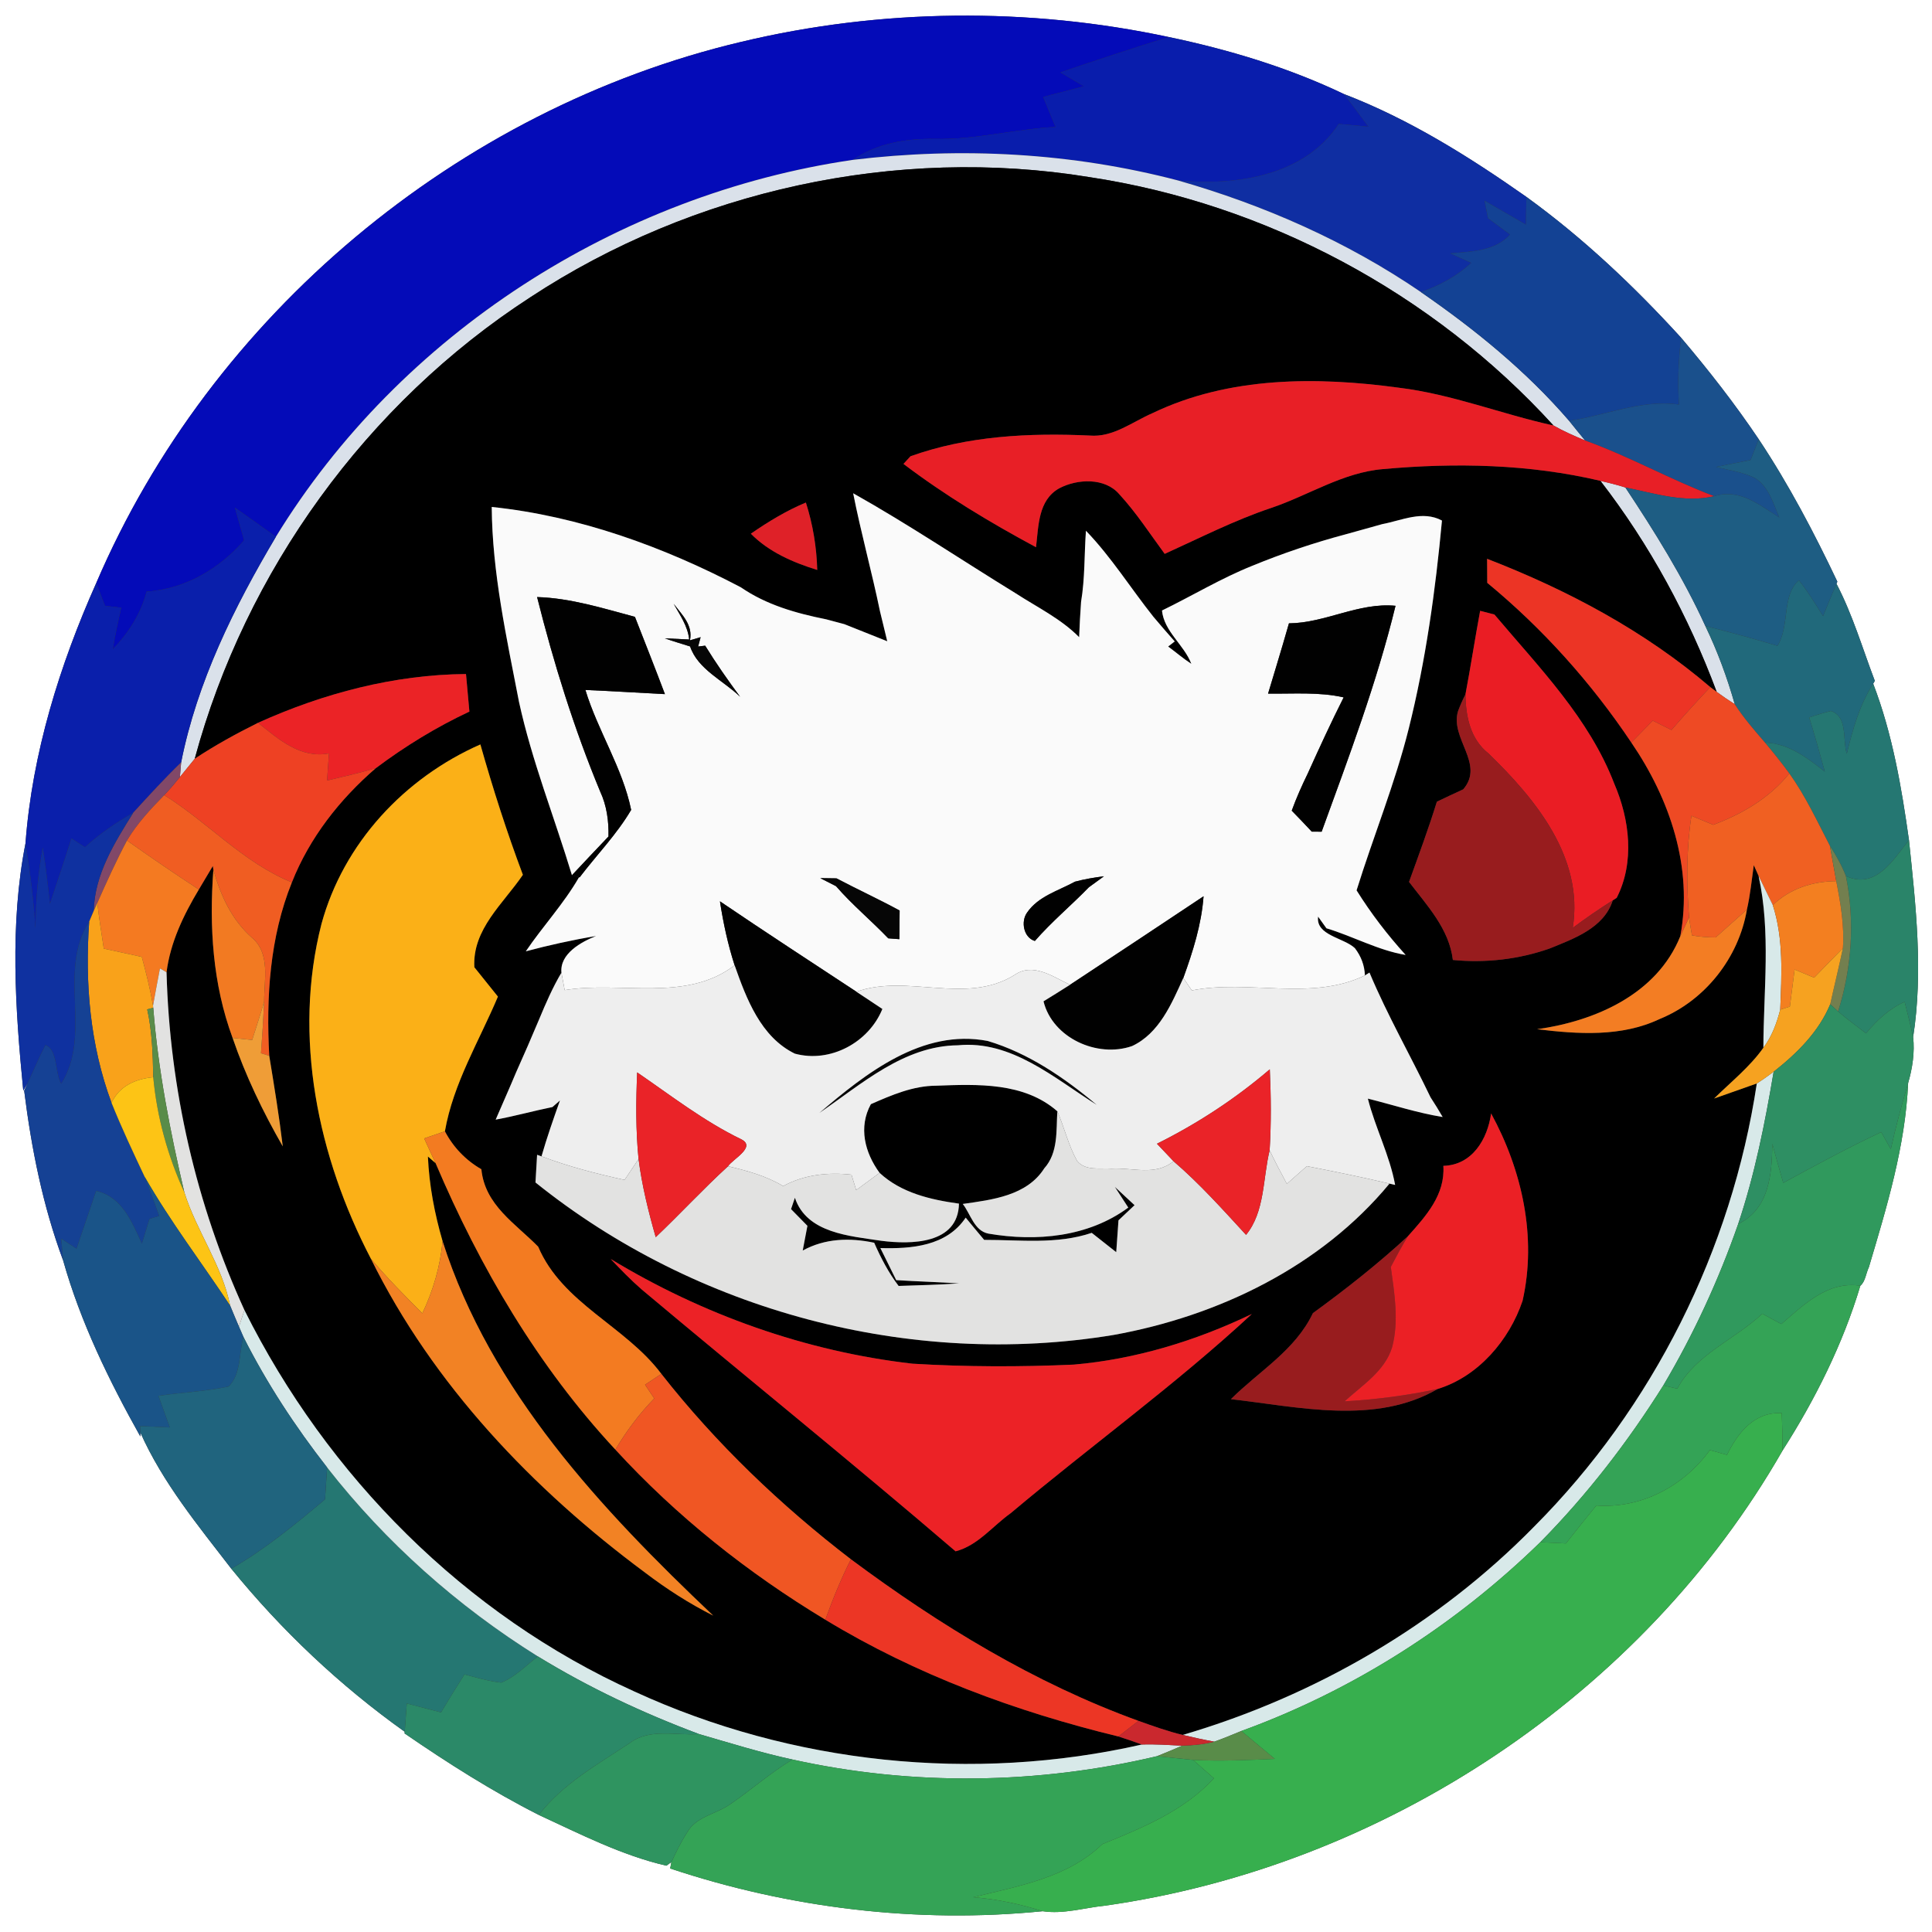 <?xml version="1.0" encoding="UTF-8" ?>
<!DOCTYPE svg PUBLIC "-//W3C//DTD SVG 1.1//EN" "http://www.w3.org/Graphics/SVG/1.1/DTD/svg11.dtd">
<svg width="250pt" height="250pt" viewBox="0 0 250 250" version="1.1" xmlns="http://www.w3.org/2000/svg">
<rect x="0" y="0" width="250" height="250" fill="#333333" stroke="none"/>
<g id="#ffffffff">
<path fill="#ffffff" opacity="1.00" d=" M 0.00 0.00 L 250.00 0.00 L 250.00 250.00 L 0.00 250.00 L 0.00 0.00 M 95.90 5.42 C 59.23 14.11 27.30 40.77 12.46 75.43 C 7.72 86.06 4.16 97.49 3.30 109.12 C 1.24 119.64 1.97 130.51 3.01 141.12 L 3.55 140.21 L 3.13 141.14 C 4.06 148.59 5.54 156.05 8.17 163.10 C 10.42 171.09 14.11 178.65 18.16 185.88 L 18.16 185.36 C 21.03 191.82 25.63 197.41 29.93 202.99 C 36.43 210.98 43.98 218.11 52.37 224.09 L 52.35 224.30 C 57.94 228.14 63.66 231.78 69.72 234.85 C 75.09 237.33 80.44 240.08 86.23 241.42 L 86.88 240.95 L 86.72 241.78 C 102.14 246.92 118.72 248.93 134.92 247.31 C 137.60 247.72 140.27 246.87 142.93 246.60 C 179.01 241.52 212.54 219.35 230.66 187.70 C 234.89 181.08 238.47 173.91 240.73 166.37 C 241.37 165.86 241.47 164.71 241.83 163.98 C 244.15 156.19 246.55 148.32 246.91 140.15 C 247.47 138.22 247.78 136.19 247.56 134.19 C 248.88 125.73 247.90 117.15 247.02 108.71 C 246.06 101.86 244.88 94.96 242.39 88.47 L 242.60 88.10 C 241.00 83.89 239.73 79.54 237.64 75.54 L 237.75 75.26 C 234.74 68.92 231.47 62.69 227.58 56.84 C 224.50 52.26 221.10 47.91 217.53 43.70 C 211.44 37.02 204.85 30.79 197.52 25.48 C 190.11 20.28 182.36 15.41 173.88 12.16 C 166.72 8.74 158.99 6.41 151.23 4.79 C 133.08 0.91 113.96 1.10 95.90 5.42 Z" />
</g>
<g id="#040bb8ff">
<path fill="#040bb8" opacity="1.00" d=" M 95.90 5.42 C 113.96 1.10 133.08 0.91 151.23 4.79 C 146.54 6.26 141.87 7.79 137.22 9.37 C 138.24 9.97 139.25 10.57 140.27 11.17 C 138.51 11.63 136.75 12.09 134.99 12.55 C 135.52 13.85 136.06 15.13 136.59 16.43 C 131.36 16.70 126.24 18.10 120.98 17.98 C 117.24 17.91 113.48 18.55 110.34 20.69 C 79.94 25.14 51.79 43.20 35.70 69.46 C 33.94 68.19 32.18 66.94 30.40 65.69 C 30.80 67.10 31.19 68.51 31.59 69.91 C 28.36 73.65 23.95 76.21 18.97 76.56 C 18.23 79.41 16.63 81.91 14.59 84.02 C 14.89 82.21 15.28 80.42 15.68 78.64 C 14.98 78.55 14.29 78.48 13.59 78.40 C 13.20 77.41 12.83 76.42 12.46 75.43 C 27.30 40.77 59.23 14.11 95.90 5.42 Z" />
</g>
<g id="#091dacff">
<path fill="#091dac" opacity="1.00" d=" M 137.22 9.37 C 141.87 7.79 146.54 6.26 151.23 4.79 C 158.99 6.41 166.72 8.74 173.88 12.16 C 174.98 13.54 176.02 14.97 177.07 16.39 C 175.79 16.27 174.51 16.16 173.23 16.04 C 168.77 22.82 159.90 24.06 152.43 23.35 C 138.72 19.76 124.39 18.99 110.34 20.69 C 113.48 18.55 117.24 17.91 120.98 17.98 C 126.24 18.10 131.36 16.70 136.59 16.43 C 136.06 15.13 135.52 13.85 134.99 12.55 C 136.75 12.09 138.51 11.63 140.27 11.17 C 139.25 10.57 138.24 9.97 137.22 9.37 Z" />
</g>
<g id="#0f2ea2ff">
<path fill="#0f2ea2" opacity="1.00" d=" M 173.88 12.16 C 182.36 15.41 190.11 20.28 197.52 25.48 C 197.49 26.68 197.47 27.88 197.46 29.07 C 195.67 28.03 193.89 27.00 192.10 25.97 C 192.21 26.53 192.44 27.66 192.55 28.23 C 193.51 28.93 194.46 29.64 195.41 30.35 C 193.40 32.54 190.40 32.53 187.67 32.79 C 188.34 33.09 189.70 33.71 190.38 34.01 C 188.51 35.75 186.26 36.96 183.86 37.79 C 174.29 31.25 163.56 26.53 152.43 23.35 C 159.90 24.06 168.77 22.82 173.23 16.04 C 174.51 16.16 175.79 16.27 177.07 16.39 C 176.02 14.97 174.98 13.54 173.88 12.16 Z" />
</g>
<g id="#dae1eaff">
<path fill="#dae1ea" opacity="1.00" d=" M 110.34 20.69 C 124.39 18.99 138.72 19.76 152.43 23.35 C 163.56 26.53 174.29 31.25 183.86 37.79 C 190.84 42.60 197.49 48.01 203.04 54.45 C 203.73 55.29 204.40 56.16 205.11 57.00 C 203.72 56.41 202.33 55.81 201.02 55.06 C 185.42 37.93 163.83 26.36 140.91 22.91 C 115.99 18.85 89.66 24.63 68.59 38.49 C 47.46 52.20 31.77 73.88 25.20 98.18 C 24.56 98.97 23.92 99.76 23.28 100.55 L 23.44 98.65 C 25.50 88.24 30.31 78.53 35.70 69.46 C 51.79 43.20 79.94 25.14 110.34 20.69 Z" />
<path fill="#dae1ea" opacity="1.00" d=" M 207.09 62.22 C 208.17 62.48 209.26 62.73 210.32 63.08 C 214.13 68.83 217.80 74.71 220.67 81.00 C 222.24 84.26 223.49 87.66 224.48 91.13 C 223.68 90.62 222.90 90.09 222.14 89.53 C 218.49 79.75 213.48 70.48 207.09 62.22 Z" />
</g>
<g id="#000000ff">
<path fill="#000000" opacity="1.00" d=" M 68.59 38.49 C 89.66 24.63 115.99 18.85 140.91 22.91 C 163.83 26.36 185.42 37.93 201.02 55.06 C 194.31 53.59 187.87 51.00 181.01 50.17 C 170.38 48.72 159.03 48.71 149.16 53.45 C 146.51 54.59 144.03 56.63 140.99 56.36 C 133.19 56.00 125.22 56.39 117.82 59.04 C 117.59 59.29 117.14 59.78 116.91 60.03 C 122.28 64.10 128.12 67.62 134.06 70.81 C 134.39 68.09 134.32 64.72 137.06 63.19 C 139.40 61.95 143.00 61.77 144.86 63.98 C 147.04 66.35 148.80 69.07 150.71 71.67 C 155.26 69.61 159.73 67.32 164.48 65.73 C 169.33 64.10 173.76 61.13 178.97 60.70 C 188.34 59.85 197.91 60.05 207.09 62.22 C 213.48 70.48 218.49 79.75 222.14 89.53 L 221.31 88.91 C 212.81 81.64 202.82 76.33 192.43 72.31 C 192.43 73.34 192.44 74.38 192.45 75.42 C 199.63 81.34 205.91 88.34 211.09 96.08 C 216.08 103.38 219.10 112.25 217.43 121.15 C 214.41 128.65 206.42 132.13 198.90 133.18 C 204.18 133.82 209.81 134.21 214.76 131.86 C 220.63 129.47 224.99 123.95 226.05 117.70 C 226.48 115.81 226.67 113.87 226.94 111.95 C 227.09 112.29 227.40 112.99 227.56 113.34 C 229.16 120.62 228.20 128.18 228.18 135.58 C 226.41 138.08 223.97 140.01 221.80 142.15 C 223.19 141.66 225.95 140.69 227.33 140.20 C 224.09 161.72 213.89 182.12 198.52 197.54 C 186.03 210.28 170.13 219.48 153.04 224.50 C 151.09 224.03 149.20 223.35 147.32 222.68 C 133.88 217.81 121.55 210.28 110.11 201.77 C 101.03 194.80 92.66 186.80 85.58 177.78 C 80.95 171.59 72.77 168.68 69.64 161.32 C 66.70 158.32 62.74 155.95 62.29 151.30 C 60.27 150.14 58.65 148.45 57.57 146.39 C 58.65 140.18 62.01 134.70 64.43 128.96 C 63.41 127.69 62.40 126.42 61.38 125.16 C 61.11 120.23 65.13 116.93 67.66 113.20 C 65.58 107.66 63.77 102.02 62.16 96.33 C 52.33 100.66 44.45 109.11 41.60 119.55 C 37.86 134.14 41.13 149.71 47.99 162.87 C 56.05 179.20 68.96 192.73 83.48 203.50 C 86.25 205.61 89.18 207.49 92.29 209.06 C 77.80 195.32 63.48 180.05 57.27 160.61 C 56.23 157.04 55.53 153.37 55.37 149.65 L 56.37 150.52 C 62.11 164.01 69.61 176.81 79.63 187.58 C 87.54 196.21 96.79 203.55 106.80 209.59 C 118.50 216.70 131.45 221.48 144.72 224.70 C 145.74 225.02 146.75 225.37 147.76 225.74 C 125.90 230.71 102.48 228.25 82.11 218.89 C 60.16 208.98 42.34 191.01 31.63 169.53 C 25.37 155.82 21.95 140.87 21.55 125.81 C 22.04 121.95 23.75 118.40 25.73 115.10 C 26.33 114.08 26.93 113.07 27.54 112.06 L 27.61 112.53 C 27.06 119.88 27.52 127.34 30.10 134.31 C 31.77 139.19 34.02 143.86 36.59 148.34 C 36.12 144.41 35.48 140.52 34.84 136.62 C 34.43 129.06 34.90 121.28 37.77 114.18 C 40.05 108.41 43.96 103.43 48.63 99.40 C 52.42 96.56 56.46 94.08 60.74 92.08 C 60.60 90.46 60.45 88.83 60.30 87.22 C 51.02 87.29 41.82 89.72 33.39 93.53 C 30.58 94.93 27.82 96.44 25.20 98.18 C 31.77 73.88 47.46 52.20 68.59 38.49 M 63.63 65.60 C 63.69 74.11 65.55 82.50 67.16 90.83 C 68.83 98.48 71.75 105.78 74.01 113.25 C 74.24 113.32 74.70 113.45 74.93 113.51 C 72.96 116.94 70.25 119.84 68.04 123.10 C 71.04 122.30 74.07 121.63 77.13 121.12 C 75.23 121.87 72.41 123.41 72.65 125.86 C 71.52 127.77 70.63 129.81 69.78 131.86 C 68.81 134.18 67.80 136.49 66.77 138.79 C 65.92 140.83 65.01 142.85 64.14 144.88 C 66.61 144.43 69.03 143.75 71.49 143.25 C 71.73 143.04 72.22 142.61 72.46 142.40 C 71.61 144.79 70.77 147.19 70.07 149.63 L 69.50 149.43 C 69.45 150.32 69.34 152.11 69.29 153.01 C 90.02 169.67 117.81 177.07 144.06 172.75 C 157.63 170.31 170.90 163.92 179.80 153.16 L 180.53 153.33 C 179.82 149.47 177.96 145.95 177.00 142.16 C 180.22 142.96 183.39 144.01 186.68 144.54 C 186.18 143.67 185.65 142.82 185.11 141.99 C 182.52 136.59 179.53 131.38 177.21 125.85 L 176.62 126.22 C 176.57 124.94 176.14 123.76 175.32 122.69 C 173.86 121.32 170.25 121.05 170.56 118.61 L 171.64 120.12 C 175.10 121.16 178.32 122.97 181.89 123.57 C 179.54 120.98 177.39 118.18 175.54 115.21 C 177.72 108.20 180.52 101.38 182.30 94.24 C 184.50 85.43 185.75 76.39 186.59 67.36 C 184.08 66.01 181.42 67.34 178.87 67.82 C 177.29 68.28 175.70 68.69 174.13 69.14 C 170.01 70.24 165.97 71.60 162.03 73.22 C 157.99 74.84 154.27 77.10 150.36 79.00 C 150.63 81.72 153.21 83.42 154.16 85.90 C 153.11 85.22 152.16 84.40 151.16 83.66 L 152.01 83.00 C 151.07 81.94 150.15 80.88 149.25 79.81 C 146.31 76.12 143.80 72.08 140.52 68.68 C 140.30 71.74 140.40 74.84 139.89 77.88 C 139.78 79.40 139.70 80.92 139.64 82.45 C 137.28 80.06 134.23 78.59 131.44 76.78 C 124.42 72.47 117.58 67.86 110.40 63.83 C 111.41 68.95 112.81 73.98 113.87 79.10 C 114.11 80.07 114.58 82.01 114.81 82.98 C 112.96 82.24 111.12 81.50 109.27 80.77 C 108.68 80.61 107.50 80.30 106.91 80.14 C 103.01 79.36 99.16 78.27 95.85 75.99 C 85.85 70.74 74.88 66.77 63.63 65.60 M 97.16 69.06 C 99.49 71.43 102.62 72.78 105.75 73.75 C 105.67 70.79 105.18 67.85 104.28 65.03 C 101.75 66.08 99.41 67.51 97.16 69.06 M 191.53 79.04 C 190.86 82.64 190.31 86.25 189.63 89.85 C 189.27 90.55 188.95 91.27 188.67 92.02 C 187.60 95.57 192.18 98.84 189.34 102.14 C 188.20 102.66 187.06 103.20 185.93 103.74 C 184.85 107.24 183.57 110.68 182.33 114.12 C 184.68 117.20 187.52 120.20 188.00 124.22 C 192.22 124.63 196.50 124.15 200.51 122.74 C 203.66 121.46 207.55 120.09 208.69 116.51 L 209.20 116.18 C 211.55 111.56 210.88 106.04 208.89 101.42 C 205.63 92.92 199.14 86.35 193.38 79.52 C 192.92 79.40 191.99 79.16 191.53 79.04 M 192.95 144.08 C 192.48 147.42 190.51 150.76 186.77 150.86 C 187.02 154.62 184.50 157.37 182.19 159.96 C 178.30 163.55 174.16 166.81 169.89 169.92 C 167.60 174.74 162.94 177.40 159.28 181.05 C 168.05 182.05 177.95 184.43 186.04 179.73 C 191.29 178.12 195.30 173.42 197.02 168.32 C 198.89 160.06 196.95 151.41 192.95 144.08 M 79.02 162.91 C 80.31 164.27 81.62 165.63 83.05 166.87 C 96.55 178.20 110.28 189.27 123.65 200.74 C 126.54 199.99 128.44 197.47 130.79 195.80 C 141.11 187.12 152.10 179.20 161.99 170.03 C 154.75 173.50 146.95 175.89 138.94 176.58 C 131.99 176.89 125.01 176.88 118.07 176.46 C 104.27 174.88 90.87 170.10 79.02 162.91 Z" />
<path fill="#000000" opacity="1.00" d=" M 112.69 142.88 C 115.38 141.70 118.15 140.50 121.14 140.49 C 126.49 140.29 132.52 140.03 136.82 143.80 C 136.66 146.31 136.95 149.15 135.13 151.18 C 132.87 154.74 128.37 155.25 124.58 155.79 C 125.59 157.07 126.05 159.27 127.90 159.63 C 134.08 160.69 140.81 160.09 146.00 156.26 C 145.56 155.59 144.69 154.25 144.26 153.58 C 145.11 154.36 145.96 155.16 146.81 155.95 C 146.12 156.60 145.42 157.26 144.73 157.91 C 144.63 159.28 144.54 160.65 144.44 162.03 C 143.39 161.19 142.33 160.36 141.27 159.53 C 136.78 161.05 131.99 160.43 127.35 160.44 C 126.54 159.48 125.75 158.52 124.96 157.56 C 122.49 161.26 117.95 161.61 113.92 161.50 C 114.61 162.88 115.29 164.27 115.97 165.65 C 118.68 165.82 121.40 165.90 124.11 166.07 C 121.50 166.25 118.89 166.31 116.28 166.40 C 114.98 164.69 113.98 162.77 113.12 160.81 C 109.95 160.14 106.75 160.24 103.87 161.82 C 104.02 161.02 104.33 159.42 104.48 158.62 C 103.95 158.08 102.89 157.00 102.36 156.46 C 102.53 155.97 102.70 155.48 102.86 154.99 C 104.39 159.60 110.01 159.94 114.05 160.56 C 117.89 161.05 123.99 161.01 124.09 155.75 C 120.41 155.24 116.63 154.37 113.82 151.77 C 111.90 149.15 111.06 145.85 112.69 142.88 Z" />
</g>
<g id="#134294ff">
<path fill="#134294" opacity="1.00" d=" M 192.10 25.97 C 193.89 27.00 195.67 28.03 197.46 29.07 C 197.47 27.88 197.49 26.68 197.52 25.48 C 204.85 30.79 211.44 37.02 217.53 43.70 C 217.20 46.57 217.06 49.46 217.26 52.35 C 212.36 51.66 207.79 53.77 203.04 54.45 C 197.49 48.01 190.84 42.60 183.86 37.79 C 186.26 36.96 188.51 35.75 190.38 34.01 C 189.70 33.71 188.34 33.09 187.67 32.79 C 190.40 32.53 193.40 32.54 195.41 30.35 C 194.46 29.64 193.51 28.93 192.55 28.23 C 192.44 27.66 192.21 26.53 192.10 25.97 Z" />
</g>
<g id="#1a508cff">
<path fill="#1a508c" opacity="1.00" d=" M 217.53 43.70 C 221.10 47.91 224.50 52.26 227.58 56.84 C 227.32 57.51 226.79 58.85 226.53 59.52 C 225.04 59.83 223.56 60.13 222.08 60.42 C 223.77 60.87 225.57 61.07 227.14 61.89 C 228.90 63.02 229.46 65.15 230.24 66.96 C 227.68 65.35 225.04 63.15 221.82 64.21 C 216.14 62.06 210.83 59.06 205.11 57.00 C 204.40 56.16 203.73 55.29 203.04 54.45 C 207.79 53.77 212.36 51.66 217.26 52.35 C 217.06 49.46 217.20 46.57 217.53 43.70 Z" />
</g>
<g id="#e81f26ff">
<path fill="#e81f26" opacity="1.00" d=" M 149.16 53.45 C 159.03 48.71 170.38 48.72 181.01 50.17 C 187.87 51.00 194.31 53.59 201.02 55.06 C 202.33 55.81 203.72 56.41 205.11 57.00 C 210.83 59.06 216.14 62.06 221.82 64.21 C 217.94 65.12 214.10 63.83 210.32 63.08 C 209.26 62.73 208.17 62.48 207.09 62.22 C 197.91 60.05 188.34 59.85 178.97 60.70 C 173.76 61.13 169.33 64.10 164.48 65.73 C 159.73 67.32 155.26 69.61 150.71 71.67 C 148.80 69.07 147.04 66.35 144.86 63.98 C 143.00 61.77 139.40 61.95 137.06 63.19 C 134.32 64.72 134.39 68.09 134.06 70.81 C 128.12 67.62 122.28 64.10 116.91 60.03 C 117.14 59.78 117.59 59.29 117.82 59.04 C 125.22 56.39 133.19 56.00 140.99 56.36 C 144.03 56.63 146.51 54.59 149.16 53.45 Z" />
</g>
<g id="#1e5d83ff">
<path fill="#1e5d83" opacity="1.00" d=" M 227.58 56.84 C 231.47 62.69 234.74 68.92 237.75 75.26 L 237.64 75.54 C 237.05 76.93 236.47 78.33 235.90 79.72 C 234.91 78.15 233.94 76.55 232.78 75.09 C 230.51 77.06 231.63 81.00 230.00 83.57 C 226.90 82.64 223.79 81.79 220.67 81.00 C 217.80 74.71 214.13 68.83 210.32 63.08 C 214.10 63.83 217.94 65.12 221.82 64.21 C 225.04 63.15 227.68 65.35 230.24 66.96 C 229.46 65.15 228.90 63.02 227.14 61.89 C 225.57 61.07 223.77 60.87 222.08 60.42 C 223.56 60.13 225.04 59.83 226.53 59.52 C 226.79 58.85 227.32 57.51 227.58 56.84 Z" />
</g>
<g id="#0a1fabff">
<path fill="#0a1fab" opacity="1.00" d=" M 30.40 65.69 C 32.18 66.94 33.94 68.19 35.70 69.46 C 30.31 78.53 25.50 88.24 23.44 98.65 C 21.29 100.73 19.27 102.94 17.25 105.15 C 15.04 106.46 12.89 107.87 11.00 109.63 C 10.42 109.25 9.83 108.87 9.24 108.49 C 8.35 111.32 7.40 114.14 6.46 116.95 C 6.20 114.52 5.91 112.10 5.54 109.68 C 4.88 113.11 4.64 116.61 4.59 120.11 C 4.34 116.43 3.89 112.76 3.30 109.12 C 4.16 97.49 7.72 86.06 12.46 75.43 C 12.83 76.42 13.20 77.41 13.59 78.40 C 14.29 78.48 14.98 78.55 15.68 78.64 C 15.28 80.42 14.89 82.21 14.59 84.02 C 16.63 81.91 18.23 79.41 18.97 76.56 C 23.95 76.21 28.36 73.65 31.59 69.91 C 31.19 68.51 30.80 67.10 30.40 65.69 Z" />
</g>
<g id="#fafafaff">
<path fill="#fafafa" opacity="1.00" d=" M 63.63 65.60 C 74.88 66.77 85.85 70.74 95.85 75.99 C 99.16 78.27 103.01 79.36 106.91 80.14 C 107.50 80.30 108.68 80.61 109.27 80.77 C 111.12 81.50 112.96 82.24 114.81 82.98 C 114.58 82.01 114.11 80.07 113.87 79.10 C 112.81 73.98 111.41 68.95 110.40 63.83 C 117.58 67.86 124.42 72.47 131.44 76.78 C 134.23 78.59 137.28 80.06 139.64 82.45 C 139.70 80.92 139.78 79.40 139.89 77.88 C 140.40 74.84 140.30 71.74 140.52 68.68 C 143.80 72.08 146.31 76.12 149.25 79.81 C 150.15 80.88 151.07 81.94 152.01 83.00 L 151.16 83.66 C 152.16 84.40 153.11 85.22 154.16 85.90 C 153.21 83.42 150.63 81.72 150.36 79.00 C 154.27 77.10 157.99 74.84 162.03 73.22 C 165.97 71.60 170.01 70.24 174.13 69.14 C 175.70 68.69 177.29 68.28 178.87 67.82 C 181.42 67.34 184.08 66.01 186.59 67.36 C 185.75 76.39 184.50 85.43 182.30 94.24 C 180.52 101.38 177.72 108.20 175.54 115.21 C 177.39 118.18 179.54 120.98 181.89 123.57 C 178.32 122.97 175.10 121.16 171.64 120.12 L 170.56 118.61 C 170.25 121.05 173.86 121.32 175.32 122.69 C 176.14 123.76 176.57 124.94 176.62 126.22 C 169.69 129.59 161.58 126.70 154.22 128.16 C 153.94 127.75 153.40 126.95 153.12 126.55 C 154.36 123.13 155.47 119.63 155.74 115.98 C 149.99 119.81 144.23 123.63 138.46 127.43 C 136.23 126.38 133.64 124.47 131.22 126.20 C 124.90 130.06 117.45 125.97 110.82 128.33 C 104.92 124.45 99.00 120.59 93.16 116.63 C 93.59 119.43 94.19 122.21 95.06 124.91 C 88.74 129.75 80.34 126.92 73.07 128.12 C 72.96 127.56 72.75 126.42 72.65 125.86 C 72.41 123.41 75.23 121.87 77.13 121.12 C 74.07 121.63 71.04 122.30 68.04 123.10 C 70.25 119.84 72.96 116.94 74.93 113.51 L 75.00 113.53 C 77.21 110.62 79.81 107.97 81.67 104.80 C 80.56 99.37 77.36 94.58 75.75 89.28 C 79.18 89.43 82.61 89.64 86.04 89.82 C 84.78 86.47 83.46 83.15 82.16 79.82 C 78.00 78.71 73.84 77.39 69.50 77.26 C 71.65 85.83 74.28 94.28 77.67 102.44 C 78.52 104.26 78.78 106.25 78.74 108.24 C 77.15 109.89 75.59 111.58 74.01 113.25 C 71.75 105.78 68.83 98.48 67.16 90.83 C 65.55 82.50 63.69 74.11 63.63 65.60 M 87.17 78.13 C 87.99 79.60 89.00 81.01 89.18 82.75 C 88.39 82.71 86.81 82.64 86.03 82.60 C 87.11 82.99 88.21 83.30 89.30 83.65 C 90.29 86.61 93.60 88.06 95.77 90.16 C 94.18 88.01 92.65 85.83 91.25 83.55 L 90.34 83.66 L 90.66 82.45 L 89.28 82.86 C 89.69 80.88 88.24 79.54 87.17 78.13 M 166.79 80.66 C 166.28 82.49 165.72 84.31 165.18 86.13 C 164.91 87.03 164.36 88.84 164.09 89.75 C 167.36 89.80 170.66 89.51 173.87 90.24 C 172.23 93.49 170.71 96.80 169.21 100.12 C 168.45 101.68 167.74 103.27 167.15 104.90 C 168.03 105.79 168.88 106.70 169.74 107.61 C 170.06 107.61 170.70 107.62 171.02 107.62 C 174.52 97.99 178.15 88.38 180.58 78.39 C 175.80 77.93 171.50 80.62 166.79 80.66 M 106.14 113.63 C 106.82 113.97 107.50 114.32 108.18 114.67 C 110.27 117.08 112.74 119.12 114.94 121.42 C 115.30 121.45 116.02 121.50 116.38 121.53 C 116.40 120.29 116.40 119.05 116.41 117.82 C 113.72 116.36 110.94 115.08 108.24 113.66 C 107.71 113.65 106.66 113.63 106.14 113.63 M 139.10 114.09 C 136.96 115.26 134.36 115.97 132.91 118.08 C 132.07 119.23 132.44 121.32 133.91 121.76 C 136.07 119.28 138.61 117.17 140.90 114.81 C 141.39 114.45 142.36 113.74 142.85 113.39 C 141.59 113.55 140.33 113.76 139.10 114.09 Z" />
</g>
<g id="#df2128ff">
<path fill="#df2128" opacity="1.00" d=" M 97.16 69.06 C 99.41 67.51 101.75 66.08 104.28 65.03 C 105.18 67.85 105.67 70.79 105.75 73.75 C 102.62 72.78 99.49 71.43 97.16 69.06 Z" />
</g>
<g id="#ec3425ff">
<path fill="#ec3425" opacity="1.00" d=" M 192.43 72.31 C 202.82 76.33 212.81 81.64 221.31 88.91 C 219.60 90.72 217.92 92.57 216.29 94.46 C 215.48 94.06 214.68 93.65 213.87 93.25 C 212.94 94.19 212.02 95.13 211.09 96.08 C 205.91 88.34 199.63 81.34 192.45 75.42 C 192.44 74.38 192.43 73.34 192.43 72.31 Z" />
</g>
<g id="#21697bff">
<path fill="#21697b" opacity="1.00" d=" M 230.00 83.57 C 231.63 81.00 230.51 77.06 232.78 75.09 C 233.94 76.55 234.91 78.15 235.90 79.72 C 236.47 78.33 237.05 76.93 237.64 75.54 C 239.73 79.54 241.00 83.89 242.60 88.10 L 242.39 88.47 C 240.62 91.22 239.74 94.39 238.97 97.54 C 238.40 95.71 239.15 92.75 236.91 92.00 C 235.96 92.24 235.03 92.52 234.11 92.84 C 234.83 95.16 235.49 97.50 236.13 99.85 C 233.84 98.05 231.43 96.20 228.38 96.08 C 227.01 94.49 225.62 92.90 224.48 91.13 C 223.49 87.66 222.24 84.26 220.67 81.00 C 223.79 81.79 226.90 82.64 230.00 83.57 Z" />
</g>
<g id="#010101ff">
<path fill="#010101" opacity="1.00" d=" M 69.50 77.26 C 73.84 77.39 78.00 78.71 82.16 79.82 C 83.46 83.15 84.78 86.47 86.04 89.82 C 82.61 89.64 79.18 89.43 75.75 89.28 C 77.36 94.58 80.56 99.37 81.67 104.80 C 79.81 107.97 77.21 110.62 75.00 113.53 L 74.93 113.51 C 74.70 113.45 74.24 113.32 74.01 113.25 C 75.59 111.58 77.15 109.89 78.74 108.24 C 78.78 106.25 78.52 104.26 77.67 102.44 C 74.28 94.28 71.65 85.83 69.50 77.26 Z" />
<path fill="#010101" opacity="1.00" d=" M 166.79 80.66 C 171.50 80.62 175.80 77.93 180.58 78.39 C 178.15 88.38 174.52 97.99 171.02 107.62 C 170.70 107.62 170.06 107.61 169.74 107.61 C 168.88 106.70 168.03 105.79 167.15 104.90 C 167.74 103.27 168.45 101.68 169.21 100.12 C 170.71 96.80 172.23 93.49 173.87 90.24 C 170.66 89.51 167.36 89.80 164.09 89.75 C 164.36 88.84 164.91 87.03 165.18 86.13 C 165.72 84.31 166.28 82.49 166.79 80.66 Z" />
<path fill="#010101" opacity="1.00" d=" M 139.10 114.09 C 140.33 113.76 141.59 113.55 142.85 113.39 C 142.36 113.74 141.39 114.45 140.90 114.81 C 138.61 117.17 136.07 119.28 133.91 121.76 C 132.44 121.32 132.07 119.23 132.91 118.08 C 134.36 115.97 136.96 115.26 139.10 114.09 Z" />
<path fill="#010101" opacity="1.00" d=" M 138.46 127.43 C 144.23 123.63 149.99 119.81 155.74 115.98 C 155.47 119.63 154.36 123.13 153.12 126.55 C 151.61 129.88 150.00 133.72 146.49 135.36 C 142.00 136.93 136.20 134.32 135.03 129.57 C 136.17 128.87 137.32 128.16 138.46 127.43 Z" />
<path fill="#010101" opacity="1.00" d=" M 93.16 116.63 C 99.00 120.59 104.92 124.45 110.82 128.33 C 111.94 129.07 113.06 129.82 114.18 130.56 C 112.42 134.90 107.43 137.59 102.85 136.34 C 98.45 134.19 96.59 129.25 95.06 124.91 C 94.19 122.21 93.59 119.43 93.16 116.63 Z" />
</g>
<g id="#060606ff">
<path fill="#060606" opacity="1.00" d=" M 87.17 78.13 C 88.24 79.54 89.69 80.88 89.28 82.86 L 90.66 82.45 L 90.34 83.66 L 91.25 83.55 C 92.65 85.83 94.18 88.01 95.77 90.16 C 93.60 88.06 90.29 86.61 89.30 83.65 C 88.21 83.30 87.11 82.99 86.03 82.60 C 86.81 82.64 88.39 82.71 89.18 82.75 C 89.00 81.01 87.99 79.60 87.17 78.13 Z" />
<path fill="#060606" opacity="1.00" d=" M 106.14 113.63 C 106.66 113.63 107.71 113.65 108.24 113.66 C 110.94 115.08 113.72 116.36 116.41 117.82 C 116.40 119.05 116.40 120.29 116.38 121.53 C 116.02 121.50 115.30 121.45 114.94 121.42 C 112.74 119.12 110.27 117.08 108.18 114.67 C 107.50 114.32 106.82 113.97 106.14 113.63 Z" />
<path fill="#060606" opacity="1.00" d=" M 106.02 144.02 C 112.02 138.89 119.38 133.07 127.81 134.70 C 133.08 136.27 137.73 139.46 141.92 142.97 C 136.42 139.52 130.90 134.58 123.95 135.26 C 116.94 135.33 111.49 140.29 106.02 144.02 Z" />
</g>
<g id="#ea1d24ff">
<path fill="#ea1d24" opacity="1.00" d=" M 191.53 79.04 C 191.99 79.16 192.92 79.40 193.38 79.52 C 199.14 86.35 205.63 92.92 208.89 101.42 C 210.88 106.04 211.55 111.56 209.20 116.18 L 208.69 116.51 C 206.91 117.63 205.19 118.82 203.51 120.07 C 204.97 110.98 198.69 103.39 192.61 97.50 C 190.25 95.64 189.66 92.69 189.63 89.85 C 190.31 86.25 190.86 82.64 191.53 79.04 Z" />
</g>
<g id="#eb2326ff">
<path fill="#eb2326" opacity="1.00" d=" M 33.39 93.53 C 41.82 89.72 51.02 87.29 60.30 87.22 C 60.45 88.83 60.60 90.46 60.74 92.08 C 56.46 94.08 52.42 96.56 48.63 99.40 C 46.55 100.01 44.43 100.50 42.32 101.00 C 42.40 99.83 42.49 98.66 42.57 97.49 C 38.88 98.19 36.05 95.66 33.39 93.53 Z" />
</g>
<g id="#257772ff">
<path fill="#257772" opacity="1.00" d=" M 238.97 97.54 C 239.74 94.39 240.62 91.22 242.39 88.47 C 244.88 94.96 246.06 101.86 247.02 108.71 C 244.97 111.28 242.74 115.13 238.86 113.36 C 238.32 111.98 237.60 110.69 236.79 109.45 C 235.14 106.27 233.63 103.00 231.54 100.08 C 230.54 98.71 229.47 97.38 228.38 96.08 C 231.43 96.20 233.84 98.05 236.13 99.85 C 235.49 97.50 234.83 95.16 234.11 92.84 C 235.03 92.52 235.96 92.24 236.91 92.00 C 239.15 92.75 238.40 95.71 238.97 97.54 Z" />
<path fill="#257772" opacity="1.00" d=" M 42.33 189.89 C 49.89 199.56 59.19 207.84 69.60 214.34 C 68.07 215.51 66.69 216.99 64.86 217.73 C 63.24 217.55 61.68 217.08 60.10 216.67 C 59.07 218.29 58.06 219.93 57.07 221.58 C 55.59 221.20 54.12 220.81 52.64 220.43 C 52.55 221.65 52.46 222.87 52.37 224.09 C 43.98 218.11 36.43 210.98 29.93 202.99 C 34.30 200.46 38.21 197.26 42.06 194.01 C 42.15 192.63 42.23 191.26 42.33 189.89 Z" />
</g>
<g id="#981c1eff">
<path fill="#981c1e" opacity="1.00" d=" M 188.67 92.02 C 188.95 91.27 189.27 90.55 189.63 89.85 C 189.66 92.69 190.25 95.64 192.61 97.50 C 198.69 103.39 204.97 110.98 203.51 120.07 C 205.19 118.82 206.91 117.63 208.69 116.51 C 207.55 120.09 203.66 121.46 200.51 122.74 C 196.50 124.15 192.22 124.63 188.00 124.22 C 187.52 120.20 184.68 117.20 182.33 114.12 C 183.57 110.68 184.85 107.24 185.93 103.74 C 187.06 103.20 188.20 102.66 189.34 102.14 C 192.18 98.84 187.60 95.57 188.67 92.02 Z" />
<path fill="#981c1e" opacity="1.00" d=" M 169.89 169.92 C 174.16 166.81 178.30 163.55 182.19 159.96 C 181.39 161.25 180.68 162.60 179.97 163.94 C 180.44 167.37 181.04 170.93 180.14 174.33 C 179.19 177.44 176.26 179.25 173.99 181.33 C 178.04 181.10 182.07 180.58 186.04 179.73 C 177.95 184.43 168.05 182.05 159.28 181.05 C 162.94 177.40 167.60 174.74 169.89 169.92 Z" />
</g>
<g id="#ee4a24ff">
<path fill="#ee4a24" opacity="1.00" d=" M 216.29 94.46 C 217.92 92.57 219.60 90.72 221.31 88.91 L 222.14 89.53 C 222.90 90.09 223.68 90.62 224.48 91.13 C 225.62 92.90 227.01 94.49 228.38 96.08 C 229.47 97.38 230.54 98.71 231.54 100.08 C 228.99 103.25 225.46 105.32 221.69 106.73 C 220.75 106.34 219.81 105.95 218.87 105.56 C 218.21 109.92 218.22 114.35 218.56 118.74 C 218.28 119.34 217.71 120.55 217.43 121.15 C 219.10 112.25 216.08 103.38 211.09 96.08 C 212.02 95.13 212.94 94.19 213.87 93.25 C 214.68 93.65 215.48 94.06 216.29 94.46 Z" />
</g>
<g id="#ee4123ff">
<path fill="#ee4123" opacity="1.00" d=" M 25.20 98.18 C 27.82 96.44 30.58 94.93 33.39 93.53 C 36.05 95.66 38.88 98.19 42.57 97.49 C 42.49 98.66 42.40 99.83 42.32 101.00 C 44.43 100.50 46.55 100.01 48.63 99.40 C 43.96 103.43 40.05 108.41 37.77 114.18 C 31.45 111.61 26.94 106.43 21.25 102.89 C 21.96 102.14 22.63 101.36 23.28 100.55 C 23.92 99.76 24.56 98.97 25.20 98.18 Z" />
</g>
<g id="#fbb017ff">
<path fill="#fbb017" opacity="1.00" d=" M 41.60 119.55 C 44.45 109.11 52.33 100.66 62.16 96.33 C 63.77 102.02 65.58 107.66 67.66 113.20 C 65.13 116.93 61.11 120.23 61.38 125.16 C 62.40 126.42 63.41 127.69 64.43 128.96 C 62.01 134.70 58.65 140.18 57.57 146.39 C 56.90 146.62 55.56 147.08 54.89 147.31 C 55.38 148.38 55.86 149.46 56.37 150.52 L 55.37 149.65 C 55.53 153.37 56.23 157.04 57.27 160.61 C 56.97 163.86 56.05 167.01 54.65 169.95 C 52.36 167.65 50.07 165.36 47.99 162.87 C 41.13 149.71 37.86 134.14 41.60 119.55 Z" />
</g>
<g id="#814868ff">
<path fill="#814868" opacity="1.00" d=" M 17.25 105.15 C 19.27 102.94 21.29 100.73 23.44 98.65 L 23.28 100.55 C 22.63 101.36 21.96 102.14 21.25 102.89 C 19.48 104.70 17.73 106.57 16.43 108.76 C 15.03 111.40 13.80 114.12 12.59 116.85 L 12.13 117.86 C 12.25 113.11 14.83 109.04 17.25 105.15 Z" />
</g>
<g id="#f06022ff">
<path fill="#f06022" opacity="1.00" d=" M 231.54 100.08 C 233.63 103.00 235.14 106.27 236.79 109.45 C 237.06 110.97 237.33 112.50 237.61 114.02 C 234.55 114.05 231.64 114.97 229.40 117.12 C 228.80 115.85 228.15 114.60 227.56 113.34 C 227.40 112.99 227.09 112.29 226.94 111.95 C 226.67 113.87 226.48 115.81 226.05 117.70 C 224.70 118.91 223.35 120.09 222.01 121.30 C 220.98 121.30 219.95 121.22 218.94 121.04 C 218.80 120.27 218.68 119.51 218.56 118.74 C 218.22 114.35 218.21 109.92 218.87 105.56 C 219.81 105.95 220.75 106.34 221.69 106.73 C 225.46 105.32 228.99 103.25 231.54 100.08 Z" />
</g>
<g id="#f05d22ff">
<path fill="#f05d22" opacity="1.00" d=" M 16.43 108.76 C 17.73 106.57 19.48 104.70 21.25 102.89 C 26.94 106.43 31.45 111.61 37.77 114.18 C 34.90 121.28 34.43 129.06 34.84 136.62 C 34.57 136.54 34.04 136.37 33.77 136.29 C 33.94 134.06 34.07 131.84 34.18 129.61 C 34.17 126.81 35.03 123.37 32.58 121.32 C 29.97 119.01 28.53 115.84 27.61 112.53 L 27.54 112.06 C 26.93 113.07 26.33 114.08 25.73 115.10 C 22.59 113.05 19.49 110.93 16.43 108.76 Z" />
</g>
<g id="#0f31a0ff">
<path fill="#0f31a0" opacity="1.00" d=" M 11.00 109.63 C 12.89 107.87 15.04 106.46 17.25 105.15 C 14.83 109.04 12.25 113.11 12.13 117.86 C 11.98 118.21 11.69 118.91 11.54 119.26 C 7.41 125.61 11.97 133.84 7.92 140.23 C 7.07 138.80 7.51 135.81 5.87 135.24 C 5.03 136.87 4.34 138.56 3.55 140.21 L 3.01 141.12 C 1.97 130.51 1.24 119.64 3.30 109.12 C 3.89 112.76 4.34 116.43 4.59 120.11 C 4.64 116.61 4.88 113.11 5.54 109.68 C 5.91 112.10 6.20 114.52 6.46 116.95 C 7.40 114.14 8.35 111.32 9.24 108.49 C 9.83 108.87 10.42 109.25 11.00 109.63 Z" />
</g>
<g id="#f47a21ff">
<path fill="#f47a21" opacity="1.00" d=" M 12.59 116.85 C 13.80 114.12 15.03 111.40 16.43 108.76 C 19.49 110.93 22.59 113.05 25.73 115.10 C 23.75 118.40 22.04 121.95 21.55 125.81 C 21.34 125.68 20.91 125.44 20.70 125.31 C 20.39 126.91 20.09 128.52 19.80 130.13 C 19.44 128.00 18.91 125.90 18.35 123.82 C 16.71 123.47 15.07 123.11 13.43 122.75 C 13.13 120.78 12.82 118.82 12.59 116.85 Z" />
</g>
<g id="#2a8469ff">
<path fill="#2a8469" opacity="1.00" d=" M 238.86 113.36 C 242.74 115.13 244.97 111.28 247.02 108.71 C 247.90 117.15 248.88 125.73 247.56 134.19 C 247.22 132.66 246.85 131.15 246.46 129.64 C 244.44 130.53 242.85 132.04 241.46 133.71 C 240.24 132.78 239.01 131.87 237.85 130.88 C 239.63 125.22 240.04 119.19 238.86 113.36 Z" />
</g>
<g id="#737f4fff">
<path fill="#737f4f" opacity="1.00" d=" M 236.79 109.45 C 237.60 110.69 238.32 111.98 238.86 113.36 C 240.04 119.19 239.63 125.22 237.85 130.88 L 236.83 129.95 C 237.36 127.53 237.96 125.12 238.47 122.70 C 238.67 119.77 238.17 116.88 237.61 114.02 C 237.33 112.50 237.06 110.97 236.79 109.45 Z" />
</g>
<g id="#f27a22ff">
<path fill="#f27a22" opacity="1.00" d=" M 27.61 112.53 C 28.53 115.84 29.97 119.01 32.58 121.32 C 35.03 123.37 34.17 126.81 34.18 129.61 C 33.70 131.27 33.16 132.92 32.63 134.57 C 31.79 134.48 30.94 134.39 30.10 134.31 C 27.52 127.34 27.06 119.88 27.61 112.53 Z" />
</g>
<g id="#d8e9e9ff">
<path fill="#d8e9e9" opacity="1.00" d=" M 227.56 113.34 C 228.15 114.60 228.80 115.85 229.40 117.12 C 230.81 121.48 230.54 126.14 230.36 130.65 C 229.91 132.40 229.28 134.12 228.18 135.58 C 228.20 128.18 229.16 120.62 227.56 113.34 Z" />
<path fill="#d8e9e9" opacity="1.00" d=" M 227.33 140.20 C 228.08 139.73 228.79 139.21 229.51 138.68 C 228.39 145.34 227.07 151.97 224.92 158.38 C 222.39 165.65 219.15 172.66 215.23 179.28 C 210.65 186.58 205.36 193.43 199.31 199.56 C 188.30 210.30 175.08 218.74 160.63 223.99 C 159.46 224.46 158.31 224.96 157.13 225.37 C 155.75 225.12 154.39 224.82 153.04 224.50 C 170.13 219.48 186.03 210.28 198.52 197.54 C 213.89 182.12 224.09 161.72 227.33 140.20 Z" />
<path fill="#d8e9e9" opacity="1.00" d=" M 30.92 171.67 C 31.10 171.14 31.46 170.06 31.63 169.53 C 42.34 191.01 60.16 208.98 82.11 218.89 C 102.48 228.25 125.90 230.71 147.76 225.74 C 149.50 225.68 151.24 225.80 152.98 225.89 C 151.90 226.36 150.82 226.81 149.72 227.25 C 134.28 230.91 118.04 231.12 102.54 227.68 C 98.46 226.80 94.47 225.55 90.46 224.39 C 83.22 221.68 76.19 218.38 69.60 214.34 C 59.19 207.84 49.89 199.56 42.33 189.89 C 38.21 184.61 34.51 178.98 31.50 173.00 C 31.36 172.67 31.07 172.00 30.92 171.67 Z" />
</g>
<g id="#f37f20ff">
<path fill="#f37f20" opacity="1.00" d=" M 229.40 117.12 C 231.64 114.97 234.55 114.05 237.61 114.02 C 238.17 116.88 238.67 119.77 238.47 122.70 C 237.22 123.96 235.99 125.24 234.75 126.51 C 233.90 126.16 233.06 125.81 232.22 125.46 C 232.01 127.05 231.81 128.65 231.61 130.25 C 231.30 130.35 230.67 130.55 230.36 130.65 C 230.54 126.14 230.81 121.48 229.40 117.12 Z" />
</g>
<g id="#f9a21aff">
<path fill="#f9a21a" opacity="1.00" d=" M 12.13 117.86 L 12.59 116.85 C 12.82 118.82 13.13 120.78 13.43 122.75 C 15.07 123.11 16.71 123.47 18.35 123.82 C 18.91 125.90 19.44 128.00 19.80 130.13 L 19.83 130.41 C 19.63 130.46 19.25 130.56 19.05 130.61 C 19.69 133.49 19.78 136.44 19.83 139.39 C 17.51 139.62 15.47 140.51 14.43 142.70 C 11.64 135.21 10.98 127.19 11.54 119.26 C 11.69 118.91 11.98 118.21 12.13 117.86 Z" />
</g>
<g id="#f37d23ff">
<path fill="#f37d23" opacity="1.00" d=" M 222.01 121.30 C 223.35 120.09 224.70 118.91 226.05 117.70 C 224.99 123.95 220.63 129.47 214.76 131.86 C 209.81 134.21 204.18 133.82 198.90 133.18 C 206.42 132.13 214.41 128.65 217.43 121.15 C 217.71 120.55 218.28 119.34 218.56 118.74 C 218.68 119.51 218.80 120.27 218.94 121.04 C 219.95 121.22 220.98 121.30 222.01 121.30 Z" />
</g>
<g id="#154194ff">
<path fill="#154194" opacity="1.00" d=" M 7.92 140.23 C 11.97 133.84 7.41 125.61 11.54 119.26 C 10.98 127.19 11.64 135.21 14.43 142.70 C 15.73 145.94 17.22 149.10 18.71 152.26 C 19.38 153.94 19.98 155.64 20.60 157.34 C 20.28 157.44 19.65 157.63 19.34 157.73 C 19.01 158.79 18.69 159.86 18.36 160.93 C 17.06 158.11 15.81 154.87 12.44 154.10 C 11.59 156.59 10.75 159.08 9.90 161.58 C 9.24 161.14 8.58 160.71 7.92 160.28 C 7.98 160.98 8.11 162.39 8.17 163.10 C 5.54 156.05 4.06 148.59 3.13 141.14 L 3.55 140.21 C 4.34 138.56 5.03 136.87 5.87 135.24 C 7.51 135.81 7.07 138.80 7.92 140.23 Z" />
</g>
<g id="#f6a220ff">
<path fill="#f6a220" opacity="1.00" d=" M 234.75 126.51 C 235.99 125.24 237.22 123.96 238.47 122.70 C 237.96 125.12 237.36 127.53 236.83 129.95 C 235.34 133.54 232.51 136.32 229.51 138.68 C 228.79 139.21 228.08 139.73 227.33 140.20 C 225.95 140.69 223.19 141.66 221.80 142.15 C 223.97 140.01 226.41 138.08 228.18 135.58 C 229.28 134.12 229.91 132.40 230.36 130.65 C 230.67 130.55 231.30 130.35 231.61 130.25 C 231.81 128.65 232.01 127.05 232.22 125.46 C 233.06 125.81 233.90 126.16 234.75 126.51 Z" />
</g>
<g id="#e2e2e1ff">
<path fill="#e2e2e1" opacity="1.00" d=" M 20.70 125.31 C 20.91 125.44 21.34 125.68 21.55 125.81 C 21.95 140.87 25.37 155.82 31.63 169.53 C 31.46 170.06 31.10 171.14 30.92 171.67 C 30.54 170.77 30.15 169.86 29.78 168.95 C 28.73 163.71 25.44 159.34 23.85 154.28 C 22.02 146.41 20.46 138.47 19.83 130.41 L 19.80 130.13 C 20.09 128.52 20.39 126.91 20.70 125.31 Z" />
<path fill="#e2e2e1" opacity="1.00" d=" M 136.82 143.80 C 137.73 145.91 138.25 148.21 139.38 150.23 C 140.47 151.55 142.36 151.11 143.85 151.22 C 146.55 151.07 149.56 152.20 151.85 150.26 C 155.25 153.18 158.22 156.51 161.24 159.79 C 163.69 156.80 163.40 152.48 164.29 148.85 C 164.98 150.31 165.75 151.76 166.52 153.19 C 167.38 152.43 168.24 151.67 169.11 150.90 C 172.68 151.60 176.25 152.32 179.80 153.16 C 170.90 163.92 157.63 170.31 144.06 172.75 C 117.81 177.07 90.02 169.67 69.29 153.01 C 69.34 152.11 69.45 150.32 69.50 149.43 L 70.07 149.63 C 73.56 150.95 77.18 151.88 80.82 152.68 C 81.42 151.78 82.02 150.88 82.63 149.98 C 83.07 153.41 83.90 156.77 84.85 160.09 C 88.02 157.08 90.98 153.86 94.21 150.91 C 96.67 151.49 99.15 152.16 101.34 153.48 C 104.06 152.00 107.13 151.67 110.18 152.00 C 110.33 152.50 110.64 153.50 110.79 154.00 C 111.80 153.26 112.80 152.51 113.82 151.77 C 116.63 154.37 120.41 155.24 124.09 155.75 C 123.99 161.01 117.89 161.05 114.05 160.56 C 110.01 159.94 104.39 159.60 102.86 154.99 C 102.70 155.48 102.53 155.97 102.36 156.46 C 102.89 157.00 103.95 158.08 104.48 158.62 C 104.33 159.42 104.02 161.02 103.87 161.82 C 106.75 160.24 109.95 160.14 113.12 160.81 C 113.98 162.77 114.98 164.69 116.28 166.40 C 118.89 166.31 121.50 166.25 124.11 166.07 C 121.40 165.90 118.68 165.82 115.97 165.65 C 115.29 164.27 114.61 162.88 113.92 161.50 C 117.95 161.61 122.49 161.26 124.96 157.56 C 125.75 158.52 126.54 159.48 127.35 160.44 C 131.99 160.43 136.78 161.05 141.27 159.53 C 142.33 160.36 143.39 161.19 144.44 162.03 C 144.54 160.65 144.63 159.28 144.73 157.91 C 145.42 157.26 146.12 156.60 146.81 155.95 C 145.96 155.16 145.11 154.36 144.26 153.58 C 144.69 154.25 145.56 155.59 146.00 156.26 C 140.81 160.09 134.08 160.69 127.90 159.63 C 126.05 159.27 125.59 157.07 124.58 155.79 C 128.37 155.25 132.87 154.74 135.13 151.18 C 136.95 149.15 136.66 146.31 136.82 143.80 Z" />
</g>
<g id="#eeeeeeff">
<path fill="#eeeeee" opacity="1.00" d=" M 95.06 124.91 C 96.59 129.25 98.45 134.19 102.85 136.34 C 107.43 137.59 112.42 134.90 114.18 130.56 C 113.06 129.82 111.94 129.07 110.82 128.33 C 117.45 125.97 124.90 130.06 131.22 126.20 C 133.64 124.47 136.23 126.38 138.46 127.43 C 137.32 128.16 136.17 128.87 135.03 129.57 C 136.20 134.32 142.00 136.93 146.49 135.36 C 150.00 133.72 151.61 129.88 153.12 126.55 C 153.40 126.95 153.94 127.75 154.22 128.16 C 161.58 126.70 169.69 129.59 176.62 126.22 L 177.21 125.85 C 179.53 131.38 182.52 136.59 185.11 141.99 C 185.65 142.82 186.18 143.67 186.68 144.54 C 183.39 144.01 180.22 142.96 177.00 142.16 C 177.96 145.95 179.82 149.47 180.53 153.33 L 179.80 153.16 C 176.25 152.32 172.68 151.60 169.11 150.90 C 168.24 151.67 167.38 152.43 166.52 153.19 C 165.75 151.76 164.98 150.31 164.29 148.85 C 164.50 145.36 164.47 141.86 164.31 138.37 C 159.86 142.18 154.95 145.39 149.71 148.00 C 150.24 148.57 151.32 149.70 151.85 150.26 C 149.56 152.20 146.55 151.07 143.85 151.22 C 142.36 151.11 140.47 151.55 139.38 150.23 C 138.25 148.21 137.73 145.91 136.82 143.80 C 132.52 140.03 126.49 140.29 121.14 140.49 C 118.15 140.50 115.38 141.70 112.69 142.88 C 111.06 145.85 111.90 149.15 113.82 151.77 C 112.80 152.51 111.80 153.26 110.79 154.00 C 110.64 153.50 110.33 152.50 110.18 152.00 C 107.13 151.67 104.06 152.00 101.34 153.48 C 99.15 152.16 96.67 151.49 94.21 150.91 C 94.79 150.00 97.89 148.43 95.93 147.43 C 91.09 145.09 86.86 141.79 82.45 138.77 C 82.29 142.50 82.26 146.26 82.63 149.98 C 82.02 150.88 81.42 151.78 80.82 152.68 C 77.18 151.88 73.56 150.95 70.07 149.63 C 70.77 147.19 71.61 144.79 72.46 142.40 C 72.22 142.61 71.73 143.04 71.49 143.25 C 69.03 143.75 66.61 144.43 64.14 144.88 C 65.01 142.85 65.92 140.83 66.77 138.79 C 67.80 136.49 68.81 134.18 69.78 131.86 C 70.63 129.81 71.52 127.77 72.65 125.86 C 72.75 126.42 72.96 127.56 73.07 128.12 C 80.34 126.92 88.74 129.75 95.06 124.91 M 106.02 144.02 C 111.49 140.29 116.94 135.33 123.95 135.26 C 130.90 134.58 136.42 139.52 141.92 142.97 C 137.73 139.46 133.08 136.27 127.81 134.70 C 119.38 133.07 112.02 138.89 106.02 144.02 Z" />
</g>
<g id="#598c49ff">
<path fill="#598c49" opacity="1.00" d=" M 19.05 130.61 C 19.25 130.56 19.63 130.46 19.83 130.41 C 20.46 138.47 22.02 146.41 23.85 154.28 C 21.70 149.58 20.31 144.54 19.83 139.39 C 19.78 136.44 19.69 133.49 19.05 130.61 Z" />
<path fill="#598c49" opacity="1.00" d=" M 157.13 225.37 C 158.31 224.96 159.46 224.46 160.63 223.99 C 162.07 225.19 163.52 226.39 164.96 227.60 C 161.43 227.75 157.90 227.92 154.37 227.73 C 152.82 227.59 151.27 227.39 149.72 227.25 C 150.82 226.81 151.90 226.36 152.98 225.89 C 154.37 225.86 155.77 225.72 157.13 225.37 Z" />
</g>
<g id="#ef9d37ff">
<path fill="#ef9d37" opacity="1.00" d=" M 32.63 134.57 C 33.16 132.92 33.70 131.27 34.18 129.61 C 34.07 131.84 33.94 134.06 33.77 136.29 C 34.04 136.37 34.57 136.54 34.84 136.62 C 35.48 140.52 36.12 144.41 36.59 148.34 C 34.02 143.86 31.77 139.19 30.10 134.31 C 30.94 134.39 31.79 134.48 32.63 134.57 Z" />
</g>
<g id="#2e8f63ff">
<path fill="#2e8f63" opacity="1.00" d=" M 236.83 129.95 L 237.85 130.88 C 239.01 131.87 240.24 132.78 241.46 133.71 C 242.85 132.04 244.44 130.53 246.46 129.64 C 246.85 131.15 247.22 132.66 247.56 134.19 C 247.78 136.19 247.47 138.22 246.91 140.15 C 246.08 142.97 245.30 145.82 244.67 148.70 C 244.25 147.96 243.84 147.22 243.43 146.49 C 239.12 148.51 234.93 150.79 230.75 153.06 C 230.27 151.38 229.79 149.70 229.34 148.01 C 229.28 151.96 228.94 156.44 224.92 158.38 C 227.07 151.97 228.39 145.34 229.51 138.68 C 232.51 136.32 235.34 133.54 236.83 129.95 Z" />
</g>
<g id="#ea2328ff">
<path fill="#ea2328" opacity="1.00" d=" M 149.71 148.00 C 154.95 145.39 159.86 142.18 164.31 138.37 C 164.47 141.86 164.50 145.36 164.29 148.85 C 163.40 152.48 163.69 156.80 161.24 159.79 C 158.22 156.51 155.25 153.18 151.85 150.26 C 151.32 149.70 150.24 148.57 149.71 148.00 Z" />
<path fill="#ea2328" opacity="1.00" d=" M 82.45 138.77 C 86.86 141.79 91.09 145.09 95.93 147.43 C 97.89 148.43 94.79 150.00 94.21 150.91 C 90.98 153.86 88.02 157.08 84.85 160.09 C 83.90 156.77 83.07 153.41 82.63 149.98 C 82.26 146.26 82.29 142.50 82.45 138.77 Z" />
</g>
<g id="#fdc415ff">
<path fill="#fdc415" opacity="1.00" d=" M 14.43 142.70 C 15.47 140.51 17.51 139.62 19.83 139.39 C 20.31 144.54 21.70 149.58 23.85 154.28 C 25.44 159.34 28.73 163.71 29.78 168.95 C 26.10 163.39 22.03 158.07 18.71 152.26 C 17.22 149.10 15.73 145.94 14.43 142.70 Z" />
</g>
<g id="#30995dff">
<path fill="#30995d" opacity="1.00" d=" M 244.67 148.70 C 245.30 145.82 246.08 142.97 246.91 140.15 C 246.55 148.32 244.15 156.19 241.83 163.98 C 241.47 164.71 241.37 165.86 240.73 166.37 C 236.49 165.74 233.43 168.82 230.50 171.33 C 229.68 170.88 228.86 170.43 228.04 169.99 C 224.47 173.35 219.47 175.20 217.04 179.69 C 216.59 179.59 215.68 179.38 215.23 179.28 C 219.15 172.66 222.39 165.65 224.92 158.38 C 228.94 156.44 229.28 151.96 229.34 148.01 C 229.79 149.70 230.27 151.38 230.75 153.06 C 234.93 150.79 239.12 148.51 243.43 146.49 C 243.84 147.22 244.25 147.96 244.67 148.70 Z" />
</g>
<g id="#eb2025ff">
<path fill="#eb2025" opacity="1.00" d=" M 192.95 144.08 C 196.95 151.41 198.89 160.06 197.02 168.32 C 195.30 173.42 191.29 178.12 186.04 179.73 C 182.07 180.58 178.04 181.10 173.99 181.33 C 176.26 179.25 179.19 177.44 180.14 174.33 C 181.04 170.93 180.44 167.37 179.97 163.94 C 180.68 162.60 181.39 161.25 182.19 159.96 C 184.50 157.37 187.02 154.62 186.77 150.86 C 190.51 150.76 192.48 147.42 192.95 144.08 Z" />
</g>
<g id="#f37b21ff">
<path fill="#f37b21" opacity="1.00" d=" M 54.89 147.31 C 55.56 147.08 56.90 146.62 57.57 146.39 C 58.65 148.45 60.27 150.14 62.29 151.30 C 62.74 155.95 66.70 158.32 69.64 161.32 C 72.77 168.68 80.95 171.59 85.58 177.78 C 85.05 178.13 83.99 178.83 83.47 179.18 C 83.86 179.77 84.26 180.36 84.66 180.96 C 82.72 182.95 81.05 185.19 79.63 187.58 C 69.61 176.81 62.11 164.01 56.37 150.52 C 55.86 149.46 55.38 148.38 54.89 147.31 Z" />
</g>
<g id="#1a5488ff">
<path fill="#1a5488" opacity="1.00" d=" M 18.71 152.26 C 22.03 158.07 26.10 163.39 29.78 168.95 C 30.15 169.86 30.54 170.77 30.92 171.67 C 31.07 172.00 31.36 172.67 31.50 173.00 C 30.90 175.09 31.22 177.85 29.57 179.42 C 26.58 180.05 23.51 180.18 20.50 180.62 C 20.99 181.98 21.48 183.35 21.98 184.71 C 20.70 184.65 19.42 184.59 18.13 184.53 C 18.14 184.74 18.15 185.16 18.16 185.36 L 18.16 185.88 C 14.11 178.65 10.42 171.09 8.17 163.10 C 8.11 162.39 7.98 160.98 7.92 160.28 C 8.58 160.71 9.24 161.14 9.90 161.58 C 10.75 159.08 11.59 156.59 12.44 154.10 C 15.81 154.87 17.06 158.11 18.36 160.93 C 18.69 159.86 19.01 158.79 19.34 157.73 C 19.65 157.63 20.28 157.44 20.60 157.34 C 19.98 155.64 19.38 153.94 18.71 152.26 Z" />
</g>
<g id="#f28224ff">
<path fill="#f28224" opacity="1.00" d=" M 57.27 160.61 C 63.48 180.05 77.80 195.32 92.29 209.06 C 89.18 207.49 86.25 205.61 83.48 203.50 C 68.96 192.73 56.05 179.20 47.99 162.87 C 50.07 165.36 52.36 167.65 54.65 169.95 C 56.05 167.01 56.97 163.86 57.27 160.61 Z" />
</g>
<g id="#ec2226ff">
<path fill="#ec2226" opacity="1.00" d=" M 79.02 162.91 C 90.87 170.10 104.27 174.88 118.07 176.46 C 125.01 176.88 131.99 176.89 138.94 176.58 C 146.95 175.89 154.75 173.50 161.99 170.03 C 152.10 179.20 141.11 187.12 130.79 195.80 C 128.44 197.47 126.54 199.99 123.65 200.74 C 110.28 189.27 96.55 178.20 83.05 166.87 C 81.62 165.63 80.31 164.27 79.02 162.91 Z" />
</g>
<g id="#34a356ff">
<path fill="#34a356" opacity="1.00" d=" M 230.50 171.33 C 233.43 168.82 236.49 165.74 240.73 166.37 C 238.47 173.91 234.89 181.08 230.66 187.70 C 230.66 186.08 230.62 184.46 230.56 182.85 C 227.01 182.68 224.88 185.38 223.47 188.26 C 222.73 188.05 221.99 187.84 221.26 187.64 C 217.86 192.31 212.40 195.23 206.56 194.81 C 205.23 196.43 203.93 198.07 202.63 199.72 C 201.80 199.68 200.14 199.60 199.31 199.56 C 205.36 193.43 210.65 186.58 215.23 179.28 C 215.68 179.38 216.59 179.59 217.04 179.69 C 219.47 175.20 224.47 173.35 228.04 169.99 C 228.86 170.43 229.68 170.88 230.50 171.33 Z" />
<path fill="#34a356" opacity="1.00" d=" M 102.54 227.68 C 118.04 231.12 134.28 230.91 149.72 227.25 C 151.27 227.39 152.82 227.59 154.37 227.73 C 155.27 228.52 156.17 229.32 157.08 230.11 C 153.18 234.35 147.82 236.52 142.64 238.63 C 138.12 243.00 131.79 244.05 125.93 245.50 C 128.99 245.75 132.00 246.38 134.92 247.31 C 118.72 248.93 102.14 246.92 86.72 241.78 L 86.88 240.95 C 87.49 239.64 88.12 238.34 88.91 237.12 C 90.07 235.04 92.70 234.74 94.51 233.45 C 97.23 231.58 99.71 229.39 102.54 227.68 Z" />
</g>
<g id="#20647eff">
<path fill="#20647e" opacity="1.00" d=" M 31.50 173.00 C 34.51 178.98 38.21 184.61 42.33 189.89 C 42.23 191.26 42.15 192.63 42.06 194.01 C 38.21 197.26 34.30 200.46 29.93 202.99 C 25.63 197.41 21.03 191.82 18.16 185.36 C 18.15 185.16 18.14 184.74 18.13 184.53 C 19.42 184.59 20.70 184.65 21.98 184.71 C 21.48 183.35 20.99 181.98 20.50 180.62 C 23.51 180.18 26.58 180.05 29.57 179.42 C 31.22 177.85 30.90 175.09 31.50 173.00 Z" />
</g>
<g id="#f05623ff">
<path fill="#f05623" opacity="1.00" d=" M 85.58 177.78 C 92.66 186.80 101.03 194.80 110.11 201.77 C 108.83 204.30 107.76 206.92 106.80 209.59 C 96.79 203.55 87.54 196.21 79.63 187.58 C 81.05 185.19 82.72 182.95 84.66 180.96 C 84.26 180.36 83.86 179.77 83.47 179.18 C 83.99 178.83 85.05 178.13 85.58 177.78 Z" />
</g>
<g id="#37af4eff">
<path fill="#37af4e" opacity="1.00" d=" M 223.47 188.26 C 224.88 185.38 227.01 182.68 230.56 182.85 C 230.62 184.46 230.66 186.08 230.66 187.70 C 212.54 219.35 179.01 241.52 142.93 246.60 C 140.27 246.87 137.60 247.72 134.92 247.31 C 132.00 246.38 128.99 245.75 125.93 245.50 C 131.79 244.05 138.12 243.00 142.64 238.63 C 147.82 236.52 153.18 234.35 157.08 230.11 C 156.17 229.32 155.27 228.52 154.37 227.73 C 157.90 227.92 161.43 227.75 164.96 227.60 C 163.52 226.39 162.07 225.19 160.63 223.99 C 175.08 218.74 188.30 210.30 199.31 199.56 C 200.14 199.60 201.80 199.68 202.63 199.72 C 203.93 198.07 205.23 196.43 206.56 194.81 C 212.40 195.23 217.86 192.31 221.26 187.64 C 221.99 187.84 222.73 188.05 223.47 188.26 Z" />
</g>
<g id="#ec3625ff">
<path fill="#ec3625" opacity="1.00" d=" M 110.11 201.77 C 121.55 210.28 133.88 217.81 147.32 222.68 C 146.67 223.19 145.37 224.19 144.72 224.70 C 131.45 221.48 118.50 216.70 106.80 209.59 C 107.76 206.92 108.83 204.30 110.11 201.77 Z" />
</g>
<g id="#2b8968ff">
<path fill="#2b8968" opacity="1.00" d=" M 64.86 217.73 C 66.69 216.99 68.07 215.51 69.60 214.34 C 76.19 218.38 83.22 221.68 90.46 224.39 C 87.51 224.60 84.09 223.61 81.53 225.52 C 77.35 228.31 72.85 230.79 69.72 234.85 C 63.66 231.78 57.94 228.14 52.35 224.30 L 52.37 224.09 C 52.46 222.87 52.55 221.65 52.64 220.43 C 54.12 220.81 55.59 221.20 57.07 221.58 C 58.06 219.93 59.07 218.29 60.10 216.67 C 61.68 217.08 63.24 217.55 64.86 217.73 Z" />
</g>
<g id="#ca282eff">
<path fill="#ca282e" opacity="1.00" d=" M 147.32 222.68 C 149.20 223.35 151.09 224.03 153.04 224.50 C 154.39 224.82 155.75 225.12 157.13 225.37 C 155.77 225.72 154.37 225.86 152.98 225.89 C 151.24 225.80 149.50 225.68 147.76 225.74 C 146.75 225.37 145.74 225.02 144.72 224.70 C 145.37 224.19 146.67 223.19 147.32 222.68 Z" />
</g>
<g id="#2f9460ff">
<path fill="#2f9460" opacity="1.00" d=" M 81.53 225.52 C 84.09 223.61 87.51 224.60 90.46 224.39 C 94.47 225.55 98.46 226.80 102.54 227.68 C 99.71 229.39 97.23 231.58 94.51 233.45 C 92.70 234.74 90.07 235.04 88.91 237.12 C 88.12 238.34 87.49 239.64 86.88 240.95 L 86.23 241.42 C 80.44 240.08 75.09 237.33 69.72 234.85 C 72.85 230.79 77.35 228.31 81.53 225.52 Z" />
</g>
</svg>
